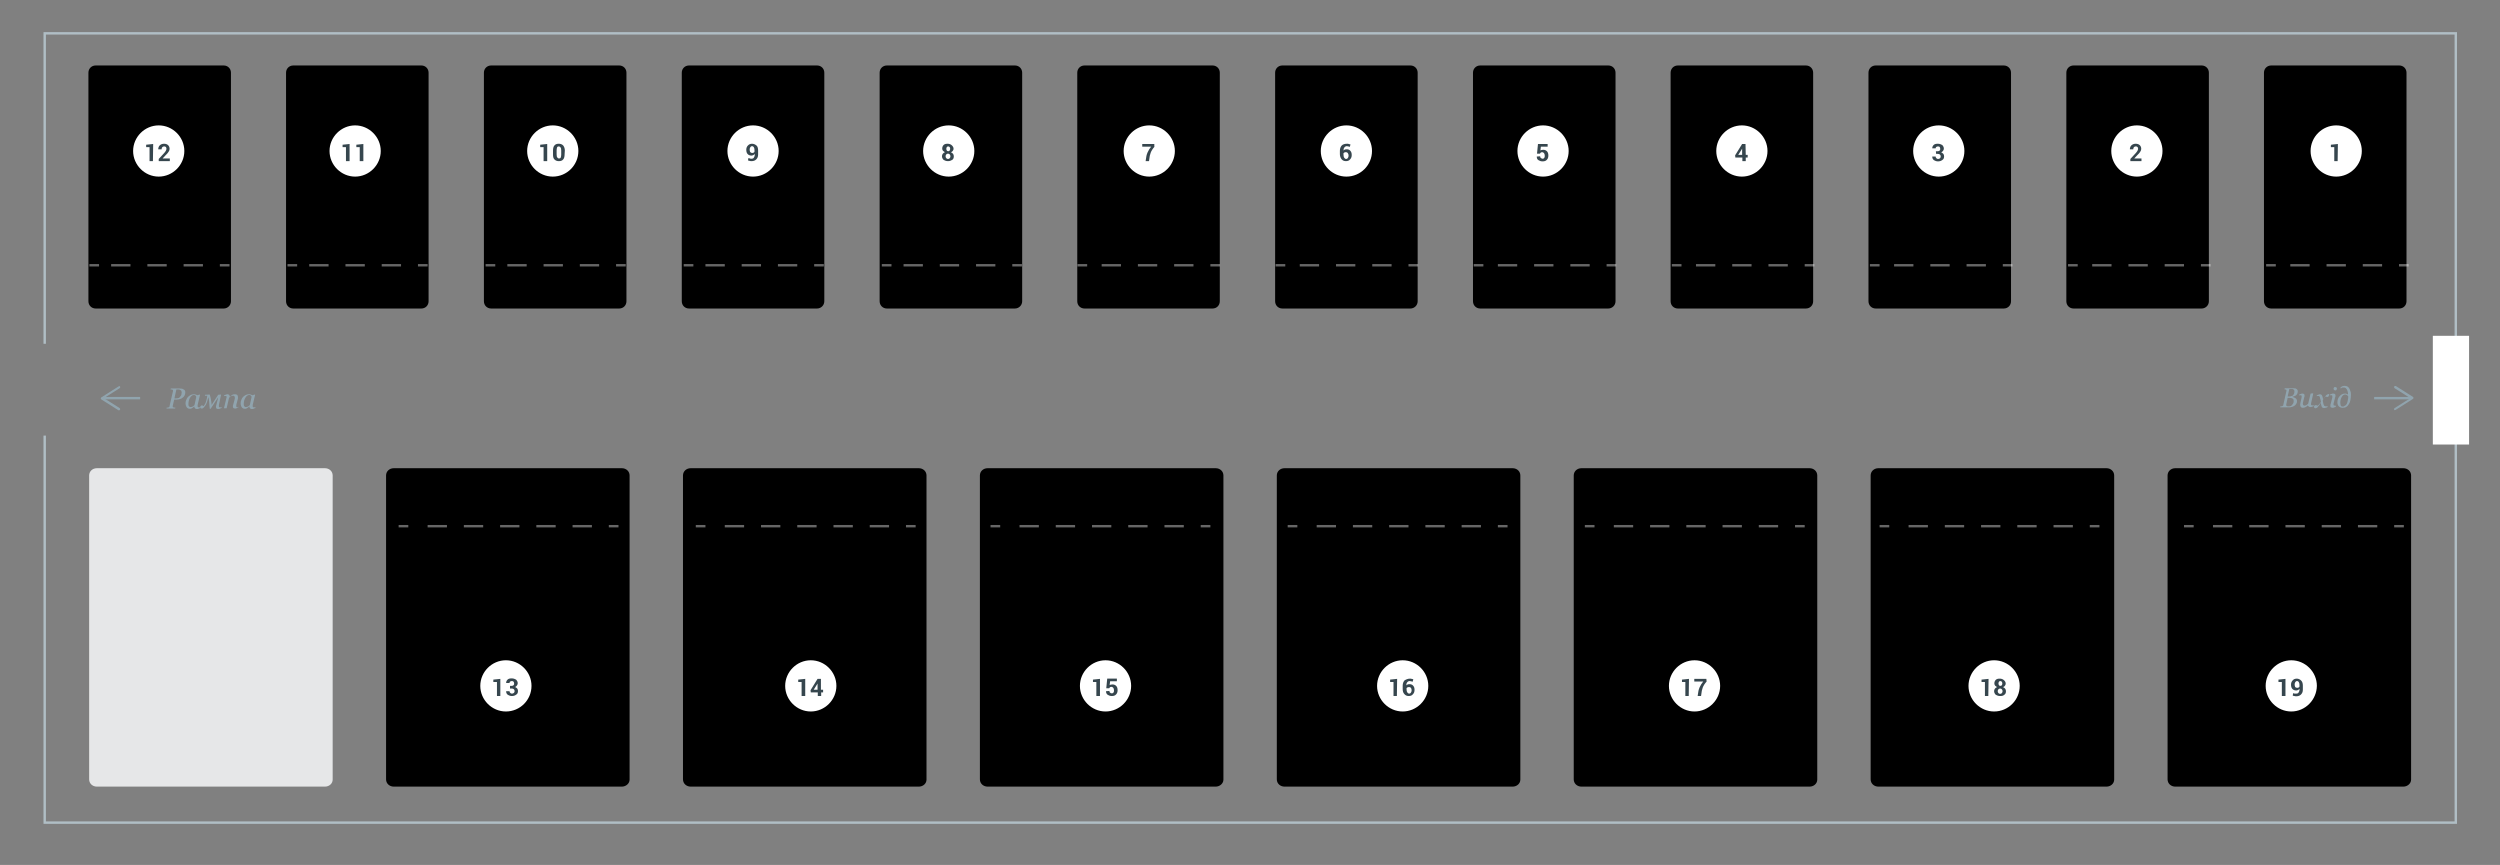 <?xml version="1.0" encoding="utf-8"?>
<!-- Generator: Adobe Illustrator 18.0.0, SVG Export Plug-In . SVG Version: 6.00 Build 0)  -->
<!DOCTYPE svg PUBLIC "-//W3C//DTD SVG 1.1//EN" "http://www.w3.org/Graphics/SVG/1.1/DTD/svg11.dtd">
<svg version="1.1" id="Layer_1" xmlns="http://www.w3.org/2000/svg" xmlns:xlink="http://www.w3.org/1999/xlink" x="0px" y="0px"
	 width="1034.8px" height="358px" viewBox="0 0 1034.8 358" enable-background="new 0 0 1034.8 358" xml:space="preserve">



<rect x="0" y="0" width="1034.8" height="358" fill="#808080" stroke="none"/>



<!--     П А В І Л Ь Й О Н И     -->



<g class="pavilion" data-pavilion-id="13">
	<path d="M257.4,325.6H163c-1.8,0-3.2-1.3-3.2-3V196.8c0-1.7,1.4-3,3.2-3h94.4c1.8,0,3.2,1.3,3.2,3v125.9
				C260.6,324.3,259.1,325.6,257.4,325.6z"/>
</g>
<g class="pavilion" data-pavilion-id="14">
	<path d="M380.3,325.6h-94.4c-1.8,0-3.2-1.3-3.2-3V196.8c0-1.7,1.4-3,3.2-3h94.4c1.8,0,3.2,1.3,3.2,3v125.9
				C383.5,324.3,382.1,325.6,380.3,325.6z"/>
</g>
<g class="pavilion" data-pavilion-id="15">
	<path d="M503.2,325.6h-94.4c-1.8,0-3.2-1.3-3.2-3V196.8c0-1.7,1.4-3,3.2-3h94.4c1.8,0,3.2,1.3,3.2,3v125.9
				C506.4,324.3,504.9,325.6,503.2,325.6z"/>
</g>
<g class="pavilion" data-pavilion-id="16">
	<path d="M626.1,325.6h-94.4c-1.8,0-3.2-1.3-3.2-3V196.8c0-1.7,1.4-3,3.2-3h94.4c1.8,0,3.2,1.3,3.2,3v125.9
				C629.3,324.3,627.9,325.6,626.1,325.6z"/>
</g>
<g class="pavilion" data-pavilion-id="17">
	<path d="M749,325.6h-94.4c-1.8,0-3.2-1.3-3.2-3V196.8c0-1.7,1.4-3,3.2-3H749c1.8,0,3.2,1.3,3.2,3v125.9
				C752.2,324.3,750.8,325.6,749,325.6z"/>
</g>
<g class="pavilion" data-pavilion-id="18">
	<path d="M871.9,325.6h-94.4c-1.8,0-3.2-1.3-3.2-3V196.8c0-1.7,1.4-3,3.2-3h94.4c1.8,0,3.2,1.3,3.2,3v125.9
				C875.1,324.3,873.7,325.6,871.9,325.6z"/>
</g>
<g class="pavilion" data-pavilion-id="19">
	<path d="M994.8,325.6h-94.4c-1.8,0-3.2-1.3-3.2-3V196.8c0-1.7,1.4-3,3.2-3h94.4c1.8,0,3.2,1.3,3.2,3v125.9
				C998,324.3,996.5,325.6,994.8,325.6z"/>
</g>
<g class="pavilion" data-pavilion-id="1">
	<path d="M993.1,127.7h-53c-1.7,0-3-1.3-3-3V30.1c0-1.7,1.3-3,3-3h53c1.7,0,3,1.3,3,3v94.6
				C996.1,126.4,994.8,127.7,993.1,127.7z"/>
</g>
<g class="pavilion" data-pavilion-id="2">
	<path d="M911.3,127.7h-53c-1.7,0-3-1.3-3-3V30.1c0-1.7,1.3-3,3-3h53c1.7,0,3,1.3,3,3v94.6
				C914.3,126.4,912.9,127.7,911.3,127.7z"/>
</g>
<g class="pavilion" data-pavilion-id="3">
	<path d="M829.4,127.7h-53c-1.7,0-3-1.3-3-3V30.1c0-1.7,1.3-3,3-3h53c1.7,0,3,1.3,3,3v94.6
				C832.4,126.4,831.1,127.7,829.4,127.7z"/>
</g>
<g class="pavilion" data-pavilion-id="4">
	<path d="M747.5,127.7h-53c-1.7,0-3-1.3-3-3V30.1c0-1.7,1.3-3,3-3h53c1.7,0,3,1.3,3,3v94.6
				C750.5,126.4,749.2,127.7,747.5,127.7z"/>
</g>
<g class="pavilion" data-pavilion-id="5">
	<path d="M665.7,127.7h-53c-1.7,0-3-1.3-3-3V30.1c0-1.7,1.3-3,3-3h53c1.7,0,3,1.3,3,3v94.6
				C668.7,126.4,667.3,127.7,665.7,127.7z"/>
</g>
<g class="pavilion" data-pavilion-id="6">
	<path d="M583.8,127.7h-53c-1.7,0-3-1.3-3-3V30.1c0-1.7,1.3-3,3-3h53c1.7,0,3,1.3,3,3v94.6
				C586.8,126.4,585.4,127.7,583.8,127.7z"/>
</g>
<g class="pavilion" data-pavilion-id="7">
	<path d="M501.9,127.7h-53c-1.7,0-3-1.3-3-3V30.1c0-1.7,1.3-3,3-3h53c1.7,0,3,1.3,3,3v94.6
				C504.9,126.4,503.6,127.7,501.9,127.7z"/>
</g>
<g class="pavilion" data-pavilion-id="8">
	<path d="M420.1,127.7h-53c-1.7,0-3-1.3-3-3V30.1c0-1.7,1.3-3,3-3h53c1.7,0,3,1.3,3,3v94.6
				C423.1,126.4,421.7,127.7,420.1,127.7z"/>
</g>
<g class="pavilion" data-pavilion-id="9">
	<path d="M338.2,127.7h-53c-1.7,0-3-1.3-3-3V30.1c0-1.7,1.3-3,3-3h53c1.7,0,3,1.3,3,3v94.6
				C341.2,126.4,339.8,127.7,338.2,127.7z"/>
</g>
<g class="pavilion" data-pavilion-id="10">
	<path d="M256.3,127.7h-53c-1.7,0-3-1.3-3-3V30.1c0-1.7,1.3-3,3-3h53c1.7,0,3,1.3,3,3v94.6
				C259.3,126.4,258,127.7,256.3,127.7z"/>
</g>
<g class="pavilion" data-pavilion-id="11">
	<path d="M174.4,127.7h-53c-1.7,0-3-1.3-3-3V30.1c0-1.7,1.3-3,3-3h53c1.7,0,3,1.3,3,3v94.6
				C177.4,126.4,176.1,127.7,174.4,127.7z"/>
</g>
<g class="pavilion" data-pavilion-id="12">
	<path d="M92.6,127.7h-53c-1.7,0-3-1.3-3-3V30.1c0-1.7,1.3-3,3-3h53c1.7,0,3,1.3,3,3v94.6
				C95.6,126.4,94.2,127.7,92.6,127.7z"/>
</g>



<!--     П І Д П И С И     В С І Х     П А В І Л Ь Й О Н І В -->



<g class="signatures">
	<g>
		<g>
			<g>
				<path fill="#E6E7E8" d="M134.5,325.6H40.1c-1.8,0-3.2-1.3-3.2-3V196.8c0-1.7,1.4-3,3.2-3h94.4c1.8,0,3.2,1.3,3.2,3v125.9
					C137.7,324.3,136.3,325.6,134.5,325.6z"/>
			</g>
		</g>
	</g>
	<g>
		<g>
			<g>
				<g>
					<rect x="42.8" y="164.3" fill="#90A4AE" width="15.2" height="1"/>
				</g>
			</g>
			<g>
				<g>
					<g>
						<path fill="#90A4AE" d="M49.7,160c0.1,0.2,0.1,0.5-0.2,0.7l-6.5,4.1l6.5,4.1c0.2,0.1,0.3,0.5,0.2,0.7s-0.5,0.3-0.7,0.2
							l-7.1-4.5c-0.1-0.1-0.2-0.3-0.2-0.4s0.1-0.3,0.2-0.4L49,160c0.1-0.1,0.2-0.1,0.3-0.1C49.4,159.7,49.6,159.8,49.7,160z"/>
					</g>
				</g>
			</g>
		</g>
	</g>
	<g>
		<g>
			<g>
				<path fill="#90A4AE" d="M950.4,160.9c0.2,0.1,0.4,0.3,0.5,0.4c0.1,0.2,0.2,0.4,0.2,0.7s-0.1,0.6-0.2,0.9
					c-0.1,0.3-0.3,0.5-0.5,0.7c-0.2,0.2-0.5,0.3-0.8,0.4c-0.3,0.1-0.6,0.2-0.8,0.3l0,0c0.2,0,0.4,0.1,0.7,0.2s0.4,0.2,0.6,0.3
					c0.2,0.1,0.4,0.3,0.5,0.5c0.1,0.2,0.2,0.5,0.2,0.7c0,0.4-0.1,0.8-0.3,1.1s-0.4,0.6-0.7,0.8s-0.7,0.4-1,0.5
					c-0.4,0.1-0.8,0.2-1.1,0.2h-3.9l0.1-0.4c0.1,0,0.2,0,0.4,0s0.3-0.1,0.4-0.1c0.1-0.1,0.2-0.1,0.3-0.2c0.1-0.1,0.1-0.2,0.1-0.3
					l1.3-5.8v-0.1v-0.1c0-0.1,0-0.1,0-0.2s-0.1-0.1-0.2-0.1c-0.1-0.1-0.2-0.1-0.3-0.1c-0.1,0-0.2,0-0.3-0.1l0.1-0.4h3.5
					c0.3,0,0.5,0,0.7,0.1C950,160.7,950.2,160.8,950.4,160.9z M948.9,167.4c0.2-0.2,0.3-0.5,0.4-0.7c0.1-0.2,0.1-0.5,0.1-0.8
					c0-0.4-0.1-0.7-0.4-0.9s-0.7-0.3-1.1-0.3c-0.2,0-0.4,0-0.6,0s-0.3,0-0.4,0l-0.6,2.8c0,0.1,0,0.1,0,0.1v0.1
					c0,0.2,0.1,0.3,0.3,0.4c0.2,0.1,0.5,0.1,0.8,0.1c0.4,0,0.7-0.1,1-0.2C948.5,167.8,948.7,167.6,948.9,167.4z M949.2,163.5
					c0.2-0.2,0.3-0.4,0.4-0.7c0.1-0.3,0.1-0.5,0.1-0.8c0-0.2,0-0.4-0.1-0.5c-0.1-0.1-0.2-0.3-0.3-0.3c-0.1-0.1-0.3-0.1-0.4-0.2
					c-0.2,0-0.3,0-0.5,0c-0.1,0-0.3,0-0.4,0c-0.2,0-0.3,0-0.4,0l-0.7,3.1h0.7c0.4,0,0.7-0.1,1-0.2
					C948.9,163.9,949.1,163.7,949.2,163.5z"/>
			</g>
			<g>
				<path fill="#90A4AE" d="M955.3,167.8L955.3,167.8c-0.2,0.1-0.4,0.3-0.5,0.4c-0.2,0.1-0.3,0.2-0.5,0.3s-0.3,0.2-0.5,0.2
					c-0.1,0-0.3,0.1-0.6,0.1c-0.4,0-0.6-0.1-0.8-0.3c-0.2-0.2-0.3-0.5-0.3-0.9c0-0.1,0-0.2,0-0.3s0.1-0.3,0.1-0.6l0.4-1.8
					c0-0.2,0.1-0.3,0.1-0.4c0-0.1,0-0.3,0-0.4c0-0.2,0-0.4-0.1-0.4c-0.1,0-0.2-0.1-0.4-0.1c-0.1,0-0.2,0-0.3,0
					c-0.1,0-0.2,0.1-0.3,0.1l0.1-0.4c0.3-0.1,0.6-0.2,0.8-0.3s0.4-0.1,0.5-0.1c0.3,0,0.5,0.1,0.7,0.2c0.1,0.1,0.2,0.3,0.2,0.6
					c0,0.1,0,0.2,0,0.3s0,0.2-0.1,0.3l-0.5,2.1c0,0.2-0.1,0.3-0.1,0.4c0,0.1,0,0.2,0,0.3c0,0.3,0.1,0.5,0.2,0.6
					c0.1,0.1,0.3,0.2,0.5,0.2c0.2,0,0.5-0.1,0.7-0.2s0.5-0.3,0.8-0.6l1-4.2l1-0.1l0.1,0.1l-0.8,3.6c0,0.2-0.1,0.3-0.1,0.5
					s0,0.3,0,0.3c0,0.2,0,0.4,0.1,0.4c0.1,0,0.2,0.1,0.5,0.1c0.1,0,0.2,0,0.3,0c0.1,0,0.2,0,0.3-0.1l-0.1,0.4
					c-0.3,0.1-0.6,0.2-0.8,0.3s-0.4,0.1-0.6,0.1c-0.3,0-0.5-0.1-0.7-0.3C955.4,168,955.3,168.1,955.3,167.8z"/>
			</g>
			<g>
				<path fill="#90A4AE" d="M964,163.6c0,0.2-0.1,0.4-0.2,0.5c-0.1,0.1-0.3,0.2-0.5,0.2c-0.1,0-0.2,0-0.4-0.1
					c-0.1,0-0.3-0.1-0.3-0.1c-0.2,0.2-0.4,0.4-0.6,0.7s-0.4,0.6-0.6,1c0.1,0.4,0.2,0.7,0.2,0.9c0.1,0.3,0.1,0.5,0.2,0.8
					c0.1,0.2,0.2,0.4,0.3,0.5c0.2,0.1,0.4,0.2,0.6,0.2c0.1,0,0.2,0,0.4,0c0.2,0,0.3-0.1,0.4-0.1l-0.1,0.4c-0.4,0.2-0.6,0.3-0.8,0.3
					c-0.2,0-0.4,0.1-0.6,0.1c-0.3,0-0.5-0.1-0.7-0.2c-0.2-0.1-0.3-0.4-0.4-0.7c-0.1-0.3-0.1-0.5-0.2-0.7c0-0.2-0.1-0.4-0.1-0.6
					c-0.2,0.3-0.3,0.5-0.4,0.7c-0.1,0.2-0.3,0.4-0.6,0.8c-0.2,0.3-0.4,0.5-0.6,0.6s-0.4,0.2-0.6,0.2c-0.2,0-0.3-0.1-0.4-0.2
					c-0.1-0.1-0.2-0.2-0.2-0.4s0.1-0.3,0.2-0.5s0.3-0.2,0.6-0.2c0.1,0,0.2,0,0.4,0.1s0.2,0.1,0.4,0.1c0.1-0.1,0.3-0.3,0.6-0.6
					c0.2-0.3,0.5-0.6,0.7-1c-0.1-0.3-0.1-0.6-0.2-0.9c-0.1-0.3-0.2-0.6-0.2-0.8c-0.1-0.3-0.2-0.5-0.3-0.6c-0.1-0.1-0.3-0.1-0.5-0.1
					c-0.1,0-0.2,0-0.3,0c-0.1,0-0.2,0.1-0.3,0.1l0.1-0.4c0.3-0.1,0.5-0.2,0.8-0.3c0.2-0.1,0.4-0.1,0.5-0.1c0.3,0,0.5,0.1,0.6,0.2
					c0.1,0.1,0.3,0.4,0.4,0.7c0.1,0.4,0.2,0.7,0.2,0.8s0.1,0.3,0.1,0.5c0.2-0.3,0.3-0.5,0.4-0.7s0.3-0.4,0.6-0.8
					c0.2-0.3,0.5-0.5,0.7-0.6s0.4-0.2,0.6-0.2c0.2,0,0.3,0.1,0.4,0.2C963.9,163.2,964,163.4,964,163.6z"/>
			</g>
			<g>
				<path fill="#90A4AE" d="M966.9,168l-0.1,0.4c-0.3,0.1-0.6,0.2-0.8,0.3s-0.4,0.1-0.5,0.1c-0.3,0-0.5-0.1-0.7-0.2
					s-0.2-0.3-0.2-0.6c0-0.1,0-0.2,0-0.3s0-0.2,0.1-0.4l0.6-2.4c0-0.1,0.1-0.3,0.1-0.4c0-0.2,0-0.3,0-0.4c0-0.2,0-0.4-0.1-0.4
					c-0.1-0.1-0.2-0.1-0.4-0.1c-0.1,0-0.2,0-0.3,0c-0.1,0-0.2,0-0.3,0.1l0.1-0.4c0.3-0.1,0.6-0.2,0.8-0.3s0.4-0.1,0.6-0.1
					c0.3,0,0.5,0.1,0.7,0.2c0.1,0.1,0.2,0.3,0.2,0.6c0,0.1,0,0.2,0,0.3s0,0.2-0.1,0.3l-0.6,2.4c0,0.1-0.1,0.3-0.1,0.4
					c0,0.1,0,0.3,0,0.3c0,0.2,0,0.4,0.1,0.4s0.3,0.1,0.5,0.1c0.1,0,0.2,0,0.3,0C966.7,168.1,966.8,168,966.9,168z M967.3,160.8
					c0,0.2-0.1,0.4-0.2,0.6c-0.1,0.2-0.3,0.2-0.5,0.2c-0.2,0-0.4-0.1-0.5-0.2c-0.1-0.2-0.2-0.3-0.2-0.5s0.1-0.4,0.2-0.5
					c0.1-0.2,0.3-0.2,0.5-0.2c0.2,0,0.4,0.1,0.5,0.2C967.2,160.4,967.3,160.6,967.3,160.8z"/>
			</g>
			<g>
				<path fill="#90A4AE" d="M973.1,163.5c0,0.7-0.1,1.3-0.2,2c-0.1,0.7-0.3,1.2-0.6,1.7s-0.7,1-1.1,1.2c-0.4,0.3-0.9,0.4-1.5,0.4
					c-0.7,0-1.2-0.2-1.6-0.6c-0.4-0.4-0.6-1-0.6-1.7c0-1,0.3-1.8,0.9-2.5c0.6-0.7,1.4-1.1,2.2-1.1c0.2,0,0.4,0,0.7,0.1
					c0.2,0.1,0.4,0.2,0.6,0.3c0-0.9-0.2-1.6-0.5-2.1c-0.3-0.5-0.7-0.8-1.2-0.8c-0.2,0-0.3,0-0.5,0c-0.1,0-0.3,0.1-0.4,0.1
					c-0.1,0-0.2,0.1-0.2,0.2c-0.1,0.1-0.1,0.1-0.2,0.1l-0.2-0.3c0.3-0.3,0.6-0.5,0.8-0.6c0.3-0.1,0.6-0.2,1-0.2c0.3,0,0.7,0.1,1,0.2
					c0.3,0.1,0.6,0.4,0.8,0.7c0.2,0.3,0.4,0.7,0.5,1.1C973.1,162.4,973.1,162.9,973.1,163.5z M971.4,167.1c0.2-0.4,0.3-0.9,0.4-1.4
					c0.1-0.5,0.2-1.1,0.2-1.6c-0.2-0.3-0.4-0.5-0.6-0.6c-0.2-0.1-0.4-0.2-0.6-0.2c-0.6,0-1.1,0.3-1.5,1c-0.4,0.7-0.6,1.5-0.6,2.3
					c0,0.6,0.1,1,0.2,1.3c0.2,0.3,0.4,0.4,0.8,0.4c0.3,0,0.6-0.1,0.9-0.4C971,167.8,971.2,167.4,971.4,167.1z"/>
			</g>
		</g>
		<g>
			<g>
				<g>
					<rect x="982.7" y="164.3" fill="#90A4AE" width="15.2" height="1"/>
				</g>
			</g>
			<g>
				<g>
					<g>
						<path fill="#90A4AE" d="M991,169.6c-0.1-0.2-0.1-0.5,0.2-0.7l6.5-4.1l-6.5-4.1c-0.2-0.1-0.3-0.5-0.2-0.7s0.5-0.3,0.7-0.2
							l7.1,4.5c0.1,0.1,0.2,0.3,0.2,0.4s-0.1,0.3-0.2,0.4l-7.1,4.5c-0.1,0.1-0.2,0.1-0.3,0.1C991.3,169.9,991.1,169.8,991,169.6z"/>
					</g>
				</g>
			</g>
		</g>
	</g>
	<g>
		<polygon fill="#B0BEC5" points="18,13.3 18,142.3 19,142.3 19,14.3 1016,14.3 1016,340 19,340 19,180.3 18,180.3 18,341 1017,341 
			1017,13.3 		"/>
	</g>
	<g opacity="0.4">
		<g>
			<g>
				<rect x="91" y="109.3" fill="#FFFFFF" width="4" height="1"/>
			</g>
		</g>
		<g>
			<g>
				<path fill="#FFFFFF" d="M84,110.3h-8v-1h8V110.3z M69,110.3h-8v-1h8V110.3z M54,110.3h-8v-1h8V110.3z"/>
			</g>
		</g>
		<g>
			<g>
				<rect x="37" y="109.3" fill="#FFFFFF" width="4" height="1"/>
			</g>
		</g>
	</g>
	<g opacity="0.4">
		<g>
			<g>
				<rect x="173" y="109.3" fill="#FFFFFF" width="4" height="1"/>
			</g>
		</g>
		<g>
			<g>
				<path fill="#FFFFFF" d="M166,110.3h-8v-1h8V110.3z M151,110.3h-8v-1h8V110.3z M136,110.3h-8v-1h8V110.3z"/>
			</g>
		</g>
		<g>
			<g>
				<rect x="119" y="109.3" fill="#FFFFFF" width="4" height="1"/>
			</g>
		</g>
	</g>
	<g opacity="0.4">
		<g>
			<g>
				<rect x="255" y="109.3" fill="#FFFFFF" width="4" height="1"/>
			</g>
		</g>
		<g>
			<g>
				<path fill="#FFFFFF" d="M248,110.3h-8v-1h8V110.3z M233,110.3h-8v-1h8V110.3z M218,110.3h-8v-1h8V110.3z"/>
			</g>
		</g>
		<g>
			<g>
				<rect x="201" y="109.3" fill="#FFFFFF" width="4" height="1"/>
			</g>
		</g>
	</g>
	<g opacity="0.4">
		<g>
			<g>
				<rect x="252" y="217.3" fill="#FFFFFF" width="4" height="1"/>
			</g>
		</g>
		<g>
			<g>
				<path fill="#FFFFFF" d="M245,218.3h-8v-1h8V218.3z M230,218.3h-8v-1h8V218.3z M215,218.3h-8v-1h8V218.3z M200,218.3h-8v-1h8
					V218.3z M185,218.3h-8v-1h8V218.3z"/>
			</g>
		</g>
		<g>
			<g>
				<rect x="165" y="217.3" fill="#FFFFFF" width="4" height="1"/>
			</g>
		</g>
	</g>
	<g opacity="0.4">
		<g>
			<g>
				<rect x="375" y="217.3" fill="#FFFFFF" width="4" height="1"/>
			</g>
		</g>
		<g>
			<g>
				<path fill="#FFFFFF" d="M368,218.3h-8v-1h8V218.3z M353,218.3h-8v-1h8V218.3z M338,218.3h-8v-1h8V218.3z M323,218.3h-8v-1h8
					V218.3z M308,218.3h-8v-1h8V218.3z"/>
			</g>
		</g>
		<g>
			<g>
				<rect x="288" y="217.3" fill="#FFFFFF" width="4" height="1"/>
			</g>
		</g>
	</g>
	<g opacity="0.4">
		<g>
			<g>
				<rect x="497" y="217.3" fill="#FFFFFF" width="4" height="1"/>
			</g>
		</g>
		<g>
			<g>
				<path fill="#FFFFFF" d="M490,218.3h-8v-1h8V218.3z M475,218.3h-8v-1h8V218.3z M460,218.3h-8v-1h8V218.3z M445,218.3h-8v-1h8
					V218.3z M430,218.3h-8v-1h8V218.3z"/>
			</g>
		</g>
		<g>
			<g>
				<rect x="410" y="217.3" fill="#FFFFFF" width="4" height="1"/>
			</g>
		</g>
	</g>
	<g opacity="0.4">
		<g>
			<g>
				<rect x="620" y="217.3" fill="#FFFFFF" width="4" height="1"/>
			</g>
		</g>
		<g>
			<g>
				<path fill="#FFFFFF" d="M613,218.3h-8v-1h8V218.3z M598,218.3h-8v-1h8V218.3z M583,218.3h-8v-1h8V218.3z M568,218.3h-8v-1h8
					V218.3z M553,218.3h-8v-1h8V218.3z"/>
			</g>
		</g>
		<g>
			<g>
				<rect x="533" y="217.3" fill="#FFFFFF" width="4" height="1"/>
			</g>
		</g>
	</g>
	<g opacity="0.4">
		<g>
			<g>
				<rect x="743" y="217.3" fill="#FFFFFF" width="4" height="1"/>
			</g>
		</g>
		<g>
			<g>
				<path fill="#FFFFFF" d="M736,218.3h-8v-1h8V218.3z M721,218.3h-8v-1h8V218.3z M706,218.3h-8v-1h8V218.3z M691,218.3h-8v-1h8
					V218.3z M676,218.3h-8v-1h8V218.3z"/>
			</g>
		</g>
		<g>
			<g>
				<rect x="656" y="217.3" fill="#FFFFFF" width="4" height="1"/>
			</g>
		</g>
	</g>
	<g opacity="0.4">
		<g>
			<g>
				<rect x="865" y="217.3" fill="#FFFFFF" width="4" height="1"/>
			</g>
		</g>
		<g>
			<g>
				<path fill="#FFFFFF" d="M858,218.3h-8v-1h8V218.3z M843,218.3h-8v-1h8V218.3z M828,218.3h-8v-1h8V218.3z M813,218.3h-8v-1h8
					V218.3z M798,218.3h-8v-1h8V218.3z"/>
			</g>
		</g>
		<g>
			<g>
				<rect x="778" y="217.3" fill="#FFFFFF" width="4" height="1"/>
			</g>
		</g>
	</g>
	<g opacity="0.4">
		<g>
			<g>
				<rect x="991" y="217.3" fill="#FFFFFF" width="4" height="1"/>
			</g>
		</g>
		<g>
			<g>
				<path fill="#FFFFFF" d="M984,218.3h-8v-1h8V218.3z M969,218.3h-8v-1h8V218.3z M954,218.3h-8v-1h8V218.3z M939,218.3h-8v-1h8
					V218.3z M924,218.3h-8v-1h8V218.3z"/>
			</g>
		</g>
		<g>
			<g>
				<rect x="904" y="217.3" fill="#FFFFFF" width="4" height="1"/>
			</g>
		</g>
	</g>
	<g opacity="0.4">
		<g>
			<g>
				<rect x="337" y="109.3" fill="#FFFFFF" width="4" height="1"/>
			</g>
		</g>
		<g>
			<g>
				<path fill="#FFFFFF" d="M330,110.3h-8v-1h8V110.3z M315,110.3h-8v-1h8V110.3z M300,110.3h-8v-1h8V110.3z"/>
			</g>
		</g>
		<g>
			<g>
				<rect x="283" y="109.3" fill="#FFFFFF" width="4" height="1"/>
			</g>
		</g>
	</g>
	<g opacity="0.4">
		<g>
			<g>
				<rect x="419" y="109.3" fill="#FFFFFF" width="4" height="1"/>
			</g>
		</g>
		<g>
			<g>
				<path fill="#FFFFFF" d="M412,110.3h-8v-1h8V110.3z M397,110.3h-8v-1h8V110.3z M382,110.3h-8v-1h8V110.3z"/>
			</g>
		</g>
		<g>
			<g>
				<rect x="365" y="109.3" fill="#FFFFFF" width="4" height="1"/>
			</g>
		</g>
	</g>
	<g opacity="0.4">
		<g>
			<g>
				<rect x="501" y="109.3" fill="#FFFFFF" width="4" height="1"/>
			</g>
		</g>
		<g>
			<g>
				<path fill="#FFFFFF" d="M494,110.3h-8v-1h8V110.3z M479,110.3h-8v-1h8V110.3z M464,110.3h-8v-1h8V110.3z"/>
			</g>
		</g>
		<g>
			<g>
				<rect x="446" y="109.3" fill="#FFFFFF" width="4" height="1"/>
			</g>
		</g>
	</g>
	<g opacity="0.4">
		<g>
			<g>
				<rect x="583" y="109.3" fill="#FFFFFF" width="4" height="1"/>
			</g>
		</g>
		<g>
			<g>
				<path fill="#FFFFFF" d="M576,110.3h-8v-1h8V110.3z M561,110.3h-8v-1h8V110.3z M546,110.3h-8v-1h8V110.3z"/>
			</g>
		</g>
		<g>
			<g>
				<rect x="528" y="109.3" fill="#FFFFFF" width="4" height="1"/>
			</g>
		</g>
	</g>
	<g opacity="0.4">
		<g>
			<g>
				<rect x="665" y="109.3" fill="#FFFFFF" width="4" height="1"/>
			</g>
		</g>
		<g>
			<g>
				<path fill="#FFFFFF" d="M658,110.3h-8v-1h8V110.3z M643,110.3h-8v-1h8V110.3z M628,110.3h-8v-1h8V110.3z"/>
			</g>
		</g>
		<g>
			<g>
				<rect x="610" y="109.3" fill="#FFFFFF" width="4" height="1"/>
			</g>
		</g>
	</g>
	<g opacity="0.4">
		<g>
			<g>
				<rect x="747" y="109.3" fill="#FFFFFF" width="4" height="1"/>
			</g>
		</g>
		<g>
			<g>
				<path fill="#FFFFFF" d="M740,110.3h-8v-1h8V110.3z M725,110.3h-8v-1h8V110.3z M710,110.3h-8v-1h8V110.3z"/>
			</g>
		</g>
		<g>
			<g>
				<rect x="692" y="109.3" fill="#FFFFFF" width="4" height="1"/>
			</g>
		</g>
	</g>
	<g opacity="0.4">
		<g>
			<g>
				<rect x="829" y="109.3" fill="#FFFFFF" width="4" height="1"/>
			</g>
		</g>
		<g>
			<g>
				<path fill="#FFFFFF" d="M822,110.3h-8v-1h8V110.3z M807,110.3h-8v-1h8V110.3z M792,110.3h-8v-1h8V110.3z"/>
			</g>
		</g>
		<g>
			<g>
				<rect x="774" y="109.3" fill="#FFFFFF" width="4" height="1"/>
			</g>
		</g>
	</g>
	<g opacity="0.4">
		<g>
			<g>
				<rect x="911" y="109.3" fill="#FFFFFF" width="4" height="1"/>
			</g>
		</g>
		<g>
			<g>
				<path fill="#FFFFFF" d="M904,110.3h-8v-1h8V110.3z M889,110.3h-8v-1h8V110.3z M874,110.3h-8v-1h8V110.3z"/>
			</g>
		</g>
		<g>
			<g>
				<rect x="856" y="109.3" fill="#FFFFFF" width="4" height="1"/>
			</g>
		</g>
	</g>
	<g opacity="0.4">
		<g>
			<g>
				<rect x="993" y="109.3" fill="#FFFFFF" width="4" height="1"/>
			</g>
		</g>
		<g>
			<g>
				<path fill="#FFFFFF" d="M986,110.3h-8v-1h8V110.3z M971,110.3h-8v-1h8V110.3z M956,110.3h-8v-1h8V110.3z"/>
			</g>
		</g>
		<g>
			<g>
				<rect x="938" y="109.3" fill="#FFFFFF" width="4" height="1"/>
			</g>
		</g>
	</g>
	<g>
		<g>
			<path fill="#FFFFFF" d="M65.7,73.1L65.7,73.1c-5.8,0-10.6-4.8-10.6-10.6l0,0c0-5.8,4.8-10.6,10.6-10.6l0,0
				c5.8,0,10.6,4.8,10.6,10.6l0,0C76.3,68.3,71.5,73.1,65.7,73.1z"/>
		</g>
	</g>
	<g>
		<g>
			<path fill="#36464E" d="M63.3,66.7h-1.4v-5.8h-1.4v-1l2.9-0.3L63.3,66.7L63.3,66.7z"/>
		</g>
		<g>
			<path fill="#36464E" d="M70.6,66.7h-4.9v-0.9l2.3-2.5c0.3-0.4,0.6-0.7,0.7-1s0.2-0.5,0.2-0.7c0-0.3-0.1-0.5-0.2-0.7
				c-0.2-0.2-0.4-0.3-0.7-0.3c-0.3,0-0.6,0.1-0.8,0.3c-0.2,0.2-0.3,0.5-0.3,0.9h-1.4l0,0c0-0.6,0.2-1.2,0.6-1.6
				c0.4-0.4,1-0.7,1.8-0.7c0.7,0,1.3,0.2,1.7,0.6c0.4,0.4,0.6,0.9,0.6,1.5c0,0.4-0.1,0.8-0.4,1.2c-0.2,0.4-0.6,0.8-1.2,1.4l-1.3,1.4
				l0,0h3v1.1H70.6z"/>
		</g>
	</g>
	<g>
		<g>
			<path fill="#FFFFFF" d="M147,73.1L147,73.1c-5.8,0-10.6-4.8-10.6-10.6l0,0c0-5.8,4.8-10.6,10.6-10.6l0,0
				c5.8,0,10.6,4.8,10.6,10.6l0,0C157.6,68.3,152.8,73.1,147,73.1z"/>
		</g>
	</g>
	<g>
		<g>
			<path fill="#36464E" d="M144.6,66.7h-1.4v-5.8h-1.4v-1l2.9-0.3v7.1H144.6z"/>
		</g>
		<g>
			<path fill="#36464E" d="M150.3,66.7h-1.4v-5.8h-1.4v-1l2.9-0.3v7.1H150.3z"/>
		</g>
	</g>
	<g>
		<g>
			<path fill="#FFFFFF" d="M209.4,294.5L209.4,294.5c-5.8,0-10.6-4.8-10.6-10.6l0,0c0-5.8,4.8-10.6,10.6-10.6l0,0
				c5.8,0,10.6,4.8,10.6,10.6l0,0C220,289.7,215.3,294.5,209.4,294.5z"/>
		</g>
	</g>
	<g>
		<g>
			<path fill="#36464E" d="M207.1,288.1h-1.4v-5.8h-1.5v-1l2.9-0.3V288.1z"/>
		</g>
		<g>
			<path fill="#36464E" d="M211,283.9h0.8c0.3,0,0.6-0.1,0.8-0.3c0.2-0.2,0.2-0.4,0.2-0.7c0-0.3-0.1-0.5-0.2-0.7
				c-0.2-0.2-0.4-0.3-0.7-0.3s-0.5,0.1-0.7,0.2s-0.3,0.4-0.3,0.6h-1.4l0,0c0-0.6,0.2-1,0.6-1.4s1-0.5,1.7-0.5s1.3,0.2,1.8,0.5
				c0.4,0.4,0.7,0.9,0.7,1.5c0,0.3-0.1,0.6-0.3,0.9s-0.5,0.5-0.8,0.7c0.4,0.1,0.7,0.4,0.9,0.6c0.2,0.3,0.3,0.6,0.3,1
				c0,0.7-0.2,1.2-0.7,1.5c-0.5,0.4-1.1,0.6-1.8,0.6s-1.2-0.2-1.7-0.5c-0.5-0.4-0.7-0.8-0.7-1.5l0,0h1.4c0,0.3,0.1,0.5,0.3,0.7
				s0.4,0.3,0.7,0.3s0.6-0.1,0.8-0.3c0.2-0.2,0.3-0.4,0.3-0.7c0-0.4-0.1-0.6-0.3-0.8c-0.2-0.2-0.5-0.3-0.8-0.3h-0.8v-1.1H211z"/>
		</g>
	</g>
	<g>
		<g>
			<path fill="#FFFFFF" d="M335.6,294.5L335.6,294.5c-5.8,0-10.6-4.8-10.6-10.6l0,0c0-5.8,4.8-10.6,10.6-10.6l0,0
				c5.8,0,10.6,4.8,10.6,10.6l0,0C346.2,289.7,341.4,294.5,335.6,294.5z"/>
		</g>
	</g>
	<g>
		<g>
			<path fill="#36464E" d="M333.2,288.1h-1.4v-5.8h-1.4v-1l2.9-0.3v7.1H333.2z"/>
		</g>
		<g>
			<path fill="#36464E" d="M339.9,285.5h0.8v1.1h-0.8v1.5h-1.4v-1.5h-2.9l-0.1-0.9l2.9-4.7h1.4v4.5H339.9z M336.8,285.5h1.6v-2.6
				l0,0l-0.1,0.2L336.8,285.5z"/>
		</g>
	</g>
	<g>
		<g>
			<path fill="#FFFFFF" d="M457.6,294.5L457.6,294.5c-5.8,0-10.6-4.8-10.6-10.6l0,0c0-5.8,4.8-10.6,10.6-10.6l0,0
				c5.8,0,10.6,4.8,10.6,10.6l0,0C468.2,289.7,463.4,294.5,457.6,294.5z"/>
		</g>
	</g>
	<g>
		<g>
			<path fill="#36464E" d="M455.2,288.1h-1.4v-5.8h-1.4v-1l2.9-0.3v7.1H455.2z"/>
		</g>
		<g>
			<path fill="#36464E" d="M457.9,284.9l0.4-4h4v1.1h-2.8l-0.2,1.6c0.1-0.1,0.3-0.2,0.5-0.2s0.4-0.1,0.6-0.1c0.7,0,1.2,0.2,1.6,0.6
				s0.6,1,0.6,1.8c0,0.7-0.2,1.3-0.6,1.7c-0.4,0.5-1,0.7-1.8,0.7c-0.7,0-1.2-0.2-1.7-0.5c-0.5-0.4-0.7-0.8-0.7-1.5l0,0l1.4-0.1
				c0,0.3,0.1,0.6,0.3,0.7c0.2,0.2,0.4,0.3,0.7,0.3c0.3,0,0.6-0.1,0.7-0.4c0.2-0.2,0.2-0.5,0.2-0.9s-0.1-0.7-0.3-1
				c-0.2-0.2-0.4-0.4-0.8-0.4c-0.3,0-0.5,0.1-0.6,0.2s-0.2,0.2-0.3,0.4L457.9,284.9z"/>
		</g>
	</g>
	<g>
		<g>
			<path fill="#FFFFFF" d="M580.6,294.5L580.6,294.5c-5.8,0-10.6-4.8-10.6-10.6l0,0c0-5.8,4.8-10.6,10.6-10.6l0,0
				c5.8,0,10.6,4.8,10.6,10.6l0,0C591.2,289.7,586.4,294.5,580.6,294.5z"/>
		</g>
	</g>
	<g>
		<g>
			<path fill="#36464E" d="M578.2,288.1h-1.4v-5.8h-1.4v-1l2.9-0.3L578.2,288.1L578.2,288.1z"/>
		</g>
		<g>
			<path fill="#36464E" d="M583.6,280.9c0.3,0,0.5,0,0.7,0.1c0.2,0,0.5,0.1,0.7,0.2l-0.3,1c-0.2-0.1-0.4-0.1-0.6-0.2
				c-0.2,0-0.4-0.1-0.6-0.1c-0.4,0-0.8,0.2-1,0.5c-0.3,0.3-0.4,0.8-0.4,1.3l0,0c0.2-0.2,0.4-0.3,0.6-0.4c0.2-0.1,0.5-0.1,0.8-0.1
				c0.6,0,1.1,0.2,1.5,0.7s0.5,1,0.5,1.7s-0.2,1.3-0.7,1.8c-0.4,0.5-1,0.7-1.7,0.7c-0.8,0-1.4-0.3-1.8-0.8c-0.5-0.5-0.7-1.2-0.7-2.1
				v-1.4c0-0.9,0.3-1.7,0.8-2.2C582.1,281.2,582.8,280.9,583.6,280.9z M583.3,284.4c-0.3,0-0.5,0-0.7,0.1s-0.3,0.2-0.4,0.3v0.5
				c0,0.6,0.1,1,0.3,1.3s0.5,0.5,0.8,0.5s0.5-0.1,0.7-0.4s0.3-0.6,0.3-1s-0.1-0.7-0.3-1C583.8,284.5,583.6,284.4,583.3,284.4z"/>
		</g>
	</g>
	<g>
		<g>
			<path fill="#FFFFFF" d="M701.4,294.5L701.4,294.5c-5.8,0-10.6-4.8-10.6-10.6l0,0c0-5.8,4.8-10.6,10.6-10.6l0,0
				c5.8,0,10.6,4.8,10.6,10.6l0,0C712,289.7,707.2,294.5,701.4,294.5z"/>
		</g>
	</g>
	<g>
		<g>
			<path fill="#36464E" d="M699,288.1h-1.4v-5.8h-1.4v-1l2.9-0.3L699,288.1L699,288.1z"/>
		</g>
		<g>
			<path fill="#36464E" d="M706.4,282.1c-0.8,0.9-1.3,1.7-1.6,2.5s-0.5,1.7-0.6,2.8l-0.1,0.7h-1.4l0.1-0.7c0.1-1,0.3-2,0.7-2.9
				s0.9-1.7,1.5-2.4h-3.7V281h5L706.4,282.1L706.4,282.1z"/>
		</g>
	</g>
	<g>
		<g>
			<path fill="#FFFFFF" d="M825.4,294.5L825.4,294.5c-5.8,0-10.6-4.8-10.6-10.6l0,0c0-5.8,4.8-10.6,10.6-10.6l0,0
				c5.8,0,10.6,4.8,10.6,10.6l0,0C836,289.7,831.3,294.5,825.4,294.5z"/>
		</g>
	</g>
	<g>
		<g>
			<path fill="#36464E" d="M823,288.1h-1.4v-5.8h-1.4v-1l2.9-0.3L823,288.1L823,288.1z"/>
		</g>
		<g>
			<path fill="#36464E" d="M830.2,282.9c0,0.4-0.1,0.7-0.3,0.9c-0.2,0.3-0.4,0.5-0.8,0.6c0.4,0.2,0.7,0.4,0.9,0.7
				c0.2,0.3,0.3,0.6,0.3,1c0,0.7-0.2,1.2-0.7,1.5c-0.4,0.4-1,0.5-1.7,0.5s-1.3-0.2-1.8-0.5c-0.4-0.4-0.7-0.9-0.7-1.5
				c0-0.4,0.1-0.7,0.3-1s0.5-0.5,0.9-0.7c-0.3-0.2-0.6-0.4-0.8-0.6c-0.2-0.3-0.3-0.6-0.3-0.9c0-0.6,0.2-1.1,0.6-1.5s1-0.5,1.6-0.5
				c0.7,0,1.2,0.2,1.6,0.5S830.2,282.2,830.2,282.9z M828.9,286.1c0-0.3-0.1-0.6-0.3-0.8c-0.2-0.2-0.4-0.3-0.7-0.3s-0.5,0.1-0.7,0.3
				c-0.2,0.2-0.3,0.4-0.3,0.8c0,0.3,0.1,0.6,0.3,0.8c0.2,0.2,0.4,0.3,0.7,0.3s0.5-0.1,0.7-0.3S828.9,286.4,828.9,286.1z
				 M828.8,282.9c0-0.3-0.1-0.5-0.2-0.7c-0.2-0.2-0.4-0.3-0.6-0.3c-0.3,0-0.5,0.1-0.6,0.3s-0.2,0.4-0.2,0.7c0,0.3,0.1,0.5,0.2,0.7
				c0.1,0.2,0.4,0.3,0.6,0.3c0.3,0,0.5-0.1,0.6-0.3C828.7,283.5,828.8,283.2,828.8,282.9z"/>
		</g>
	</g>
	<g>
		<g>
			<path fill="#FFFFFF" d="M948.4,294.5L948.4,294.5c-5.8,0-10.6-4.8-10.6-10.6l0,0c0-5.8,4.8-10.6,10.6-10.6l0,0
				c5.8,0,10.6,4.8,10.6,10.6l0,0C958.9,289.7,954.2,294.5,948.4,294.5z"/>
		</g>
	</g>
	<g>
		<g>
			<path fill="#36464E" d="M946,288.1h-1.5v-5.8h-1.4v-1l2.9-0.3V288.1z"/>
		</g>
		<g>
			<path fill="#36464E" d="M950.5,287.1c0.4,0,0.7-0.1,0.9-0.4s0.4-0.7,0.4-1.2v-0.4c-0.2,0.2-0.3,0.4-0.6,0.5
				c-0.2,0.1-0.5,0.2-0.7,0.2c-0.7,0-1.2-0.2-1.6-0.6c-0.4-0.4-0.6-1-0.6-1.8c0-0.7,0.2-1.3,0.7-1.8c0.4-0.5,1-0.7,1.7-0.7
				s1.3,0.3,1.8,0.8s0.7,1.2,0.7,2.1v1.7c0,0.9-0.3,1.5-0.8,2s-1.2,0.7-1.9,0.7c-0.2,0-0.5,0-0.8-0.1c-0.3,0-0.5-0.1-0.7-0.2l0.2-1
				c0.2,0.1,0.4,0.1,0.6,0.2C950,287.1,950.3,287.1,950.5,287.1z M950.8,284.7c0.2,0,0.4,0,0.6-0.1s0.3-0.2,0.4-0.4v-0.7
				c0-0.5-0.1-0.9-0.3-1.2c-0.2-0.3-0.4-0.4-0.7-0.4s-0.5,0.1-0.7,0.4s-0.3,0.6-0.3,1s0.1,0.7,0.2,1
				C950.2,284.6,950.5,284.7,950.8,284.7z"/>
		</g>
	</g>
	<g>
		<g>
			<path fill="#FFFFFF" d="M228.8,73.1L228.8,73.1c-5.8,0-10.6-4.8-10.6-10.6l0,0c0-5.8,4.8-10.6,10.6-10.6l0,0
				c5.8,0,10.6,4.8,10.6,10.6l0,0C239.4,68.3,234.7,73.1,228.8,73.1z"/>
		</g>
	</g>
	<g>
		<g>
			<path fill="#36464E" d="M226.4,66.7H225v-5.8h-1.4v-1l2.9-0.3v7.1H226.4z"/>
		</g>
		<g>
			<path fill="#36464E" d="M233.7,63.9c0,0.9-0.2,1.7-0.6,2.1c-0.4,0.5-1,0.7-1.8,0.7c-0.7,0-1.3-0.2-1.8-0.7s-0.6-1.2-0.6-2.1v-1.6
				c0-0.9,0.2-1.7,0.6-2.1c0.4-0.5,1-0.7,1.8-0.7c0.7,0,1.3,0.2,1.8,0.7c0.4,0.5,0.7,1.2,0.7,2.1L233.7,63.9L233.7,63.9z
				 M232.3,62.2c0-0.6-0.1-1-0.3-1.2s-0.4-0.4-0.7-0.4s-0.6,0.1-0.7,0.4s-0.2,0.7-0.2,1.2V64c0,0.6,0.1,1,0.3,1.2
				c0.2,0.3,0.4,0.4,0.7,0.4s0.6-0.1,0.7-0.4s0.2-0.7,0.2-1.2V62.2z"/>
		</g>
	</g>
	<g>
		<g>
			<path fill="#FFFFFF" d="M311.7,73.1L311.7,73.1c-5.8,0-10.6-4.8-10.6-10.6l0,0c0-5.8,4.8-10.6,10.6-10.6l0,0
				c5.8,0,10.6,4.8,10.6,10.6l0,0C322.3,68.3,317.5,73.1,311.7,73.1z"/>
		</g>
	</g>
	<g>
		<g>
			<path fill="#36464E" d="M311.1,65.7c0.4,0,0.7-0.1,0.9-0.4c0.2-0.3,0.4-0.7,0.4-1.2v-0.4c-0.2,0.2-0.3,0.4-0.6,0.5
				c-0.2,0.1-0.5,0.2-0.7,0.2c-0.7,0-1.2-0.2-1.6-0.6s-0.6-1-0.6-1.8c0-0.7,0.2-1.3,0.7-1.8s1-0.7,1.7-0.7s1.3,0.3,1.8,0.7
				s0.7,1.2,0.7,2.1V64c0,0.9-0.3,1.5-0.8,2s-1.2,0.7-1.9,0.7c-0.2,0-0.5,0-0.8-0.1s-0.5-0.1-0.7-0.2l0.2-1c0.2,0.1,0.4,0.1,0.6,0.2
				C310.6,65.7,310.8,65.7,311.1,65.7z M311.3,63.3c0.2,0,0.4,0,0.6-0.1s0.3-0.2,0.4-0.4v-0.7c0-0.5-0.1-0.9-0.3-1.2
				s-0.4-0.4-0.7-0.4c-0.3,0-0.5,0.1-0.7,0.4c-0.2,0.3-0.3,0.6-0.3,1s0.1,0.7,0.2,1C310.8,63.2,311,63.3,311.3,63.3z"/>
		</g>
	</g>
	<g>
		<g>
			<path fill="#FFFFFF" d="M392.7,73.1L392.7,73.1c-5.8,0-10.6-4.8-10.6-10.6l0,0c0-5.8,4.8-10.6,10.6-10.6l0,0
				c5.8,0,10.6,4.8,10.6,10.6l0,0C403.3,68.3,398.5,73.1,392.7,73.1z"/>
		</g>
	</g>
	<g>
		<g>
			<path fill="#36464E" d="M394.7,61.5c0,0.4-0.1,0.7-0.3,0.9c-0.2,0.3-0.4,0.5-0.8,0.6c0.4,0.2,0.7,0.4,0.9,0.7s0.3,0.6,0.3,1
				c0,0.7-0.2,1.2-0.7,1.5s-1,0.5-1.7,0.5s-1.3-0.2-1.8-0.5c-0.4-0.4-0.7-0.9-0.7-1.5c0-0.4,0.1-0.7,0.3-1c0.2-0.3,0.5-0.5,0.9-0.7
				c-0.3-0.2-0.6-0.4-0.8-0.6s-0.3-0.6-0.3-0.9c0-0.6,0.2-1.1,0.6-1.5s1-0.5,1.6-0.5c0.7,0,1.2,0.2,1.6,0.5S394.7,60.9,394.7,61.5z
				 M393.4,64.7c0-0.3-0.1-0.6-0.3-0.8c-0.2-0.2-0.4-0.3-0.7-0.3c-0.3,0-0.5,0.1-0.7,0.3s-0.3,0.4-0.3,0.8c0,0.3,0.1,0.6,0.3,0.8
				c0.2,0.2,0.4,0.3,0.7,0.3c0.3,0,0.5-0.1,0.7-0.3C393.3,65.3,393.4,65,393.4,64.7z M393.3,61.6c0-0.3-0.1-0.5-0.2-0.7
				c-0.2-0.2-0.4-0.3-0.6-0.3c-0.3,0-0.5,0.1-0.6,0.3s-0.2,0.4-0.2,0.7s0.1,0.5,0.2,0.7s0.4,0.3,0.6,0.3c0.3,0,0.5-0.1,0.6-0.3
				C393.2,62.1,393.3,61.9,393.3,61.6z"/>
		</g>
	</g>
	<g>
		<g>
			<path fill="#FFFFFF" d="M475.7,73.1L475.7,73.1c-5.8,0-10.6-4.8-10.6-10.6l0,0c0-5.8,4.8-10.6,10.6-10.6l0,0
				c5.8,0,10.6,4.8,10.6,10.6l0,0C486.3,68.3,481.5,73.1,475.7,73.1z"/>
		</g>
	</g>
	<g>
		<g>
			<path fill="#36464E" d="M477.9,60.7c-0.8,0.9-1.3,1.7-1.6,2.5c-0.3,0.8-0.5,1.7-0.6,2.8l-0.1,0.7h-1.4l0.1-0.7
				c0.1-1,0.3-2,0.7-2.9s0.9-1.7,1.5-2.4h-3.7v-1.1h5v1.1H477.9z"/>
		</g>
	</g>
	<g>
		<g>
			<path fill="#FFFFFF" d="M557.3,73.1L557.3,73.1c-5.8,0-10.6-4.8-10.6-10.6l0,0c0-5.8,4.8-10.6,10.6-10.6l0,0
				c5.8,0,10.6,4.8,10.6,10.6l0,0C567.9,68.3,563.2,73.1,557.3,73.1z"/>
		</g>
	</g>
	<g>
		<g>
			<path fill="#36464E" d="M557.6,59.5c0.3,0,0.5,0,0.7,0.1s0.5,0.1,0.7,0.2l-0.3,1c-0.2-0.1-0.4-0.1-0.6-0.2
				c-0.2,0-0.4-0.1-0.6-0.1c-0.4,0-0.8,0.2-1,0.5c-0.3,0.3-0.4,0.8-0.4,1.3l0,0c0.2-0.2,0.4-0.3,0.6-0.4s0.5-0.1,0.8-0.1
				c0.6,0,1.1,0.2,1.5,0.7s0.5,1,0.5,1.7s-0.2,1.3-0.7,1.8c-0.4,0.5-1,0.7-1.7,0.7c-0.8,0-1.4-0.3-1.8-0.8s-0.7-1.2-0.7-2.1v-1.4
				c0-0.9,0.3-1.7,0.8-2.2S556.7,59.5,557.6,59.5z M557.2,63c-0.3,0-0.5,0-0.7,0.1s-0.3,0.2-0.4,0.3V64c0,0.6,0.1,1,0.3,1.3
				s0.5,0.5,0.8,0.5s0.5-0.1,0.7-0.4s0.3-0.6,0.3-1s-0.1-0.7-0.3-1S557.5,63,557.2,63z"/>
		</g>
	</g>
	<g>
		<g>
			<path fill="#FFFFFF" d="M638.7,73.1L638.7,73.1c-5.8,0-10.6-4.8-10.6-10.6l0,0c0-5.8,4.8-10.6,10.6-10.6l0,0
				c5.8,0,10.6,4.8,10.6,10.6l0,0C649.3,68.3,644.5,73.1,638.7,73.1z"/>
		</g>
	</g>
	<g>
		<g>
			<path fill="#36464E" d="M636.2,63.6l0.4-4h4v1.1h-2.8l-0.2,1.6c0.1-0.1,0.3-0.2,0.5-0.2s0.4-0.1,0.6-0.1c0.7,0,1.2,0.2,1.6,0.6
				c0.4,0.4,0.6,1,0.6,1.8c0,0.7-0.2,1.3-0.6,1.7c-0.4,0.5-1,0.7-1.8,0.7c-0.7,0-1.2-0.2-1.7-0.5s-0.7-0.8-0.7-1.5l0,0l1.4-0.1
				c0,0.3,0.1,0.6,0.3,0.7s0.4,0.3,0.7,0.3s0.6-0.1,0.7-0.4c0.2-0.2,0.2-0.5,0.2-0.9s-0.1-0.7-0.3-1c-0.2-0.2-0.4-0.4-0.8-0.4
				c-0.3,0-0.5,0.1-0.6,0.2c-0.1,0.1-0.2,0.2-0.3,0.4L636.2,63.6z"/>
		</g>
	</g>
	<g>
		<g>
			<path fill="#FFFFFF" d="M721,73.1L721,73.1c-5.8,0-10.6-4.8-10.6-10.6l0,0c0-5.8,4.8-10.6,10.6-10.6l0,0
				c5.8,0,10.6,4.8,10.6,10.6l0,0C731.6,68.3,726.8,73.1,721,73.1z"/>
		</g>
	</g>
	<g>
		<g>
			<path fill="#36464E" d="M722.6,64.1h0.8v1.1h-0.8v1.5h-1.4v-1.5h-2.9l-0.1-0.9l2.9-4.7h1.4L722.6,64.1L722.6,64.1z M719.5,64.1
				h1.6v-2.6l0,0l-0.1,0.2L719.5,64.1z"/>
		</g>
	</g>
	<g>
		<g>
			<path fill="#FFFFFF" d="M802.5,73.1L802.5,73.1c-5.8,0-10.6-4.8-10.6-10.6l0,0c0-5.8,4.8-10.6,10.6-10.6l0,0
				c5.8,0,10.6,4.8,10.6,10.6l0,0C813.1,68.3,808.3,73.1,802.5,73.1z"/>
		</g>
	</g>
	<g>
		<g>
			<path fill="#36464E" d="M801.3,62.6h0.8c0.3,0,0.6-0.1,0.8-0.3s0.2-0.4,0.2-0.7s-0.1-0.5-0.2-0.7s-0.4-0.3-0.7-0.3
				s-0.5,0.1-0.7,0.2s-0.3,0.4-0.3,0.6h-1.4l0,0c0-0.6,0.2-1,0.6-1.4s1-0.5,1.7-0.5s1.3,0.2,1.8,0.5c0.4,0.4,0.7,0.9,0.7,1.5
				c0,0.3-0.1,0.6-0.3,0.9s-0.5,0.5-0.8,0.7c0.4,0.1,0.7,0.4,0.9,0.6c0.2,0.3,0.3,0.6,0.3,1c0,0.7-0.2,1.2-0.7,1.5
				c-0.5,0.4-1.1,0.6-1.8,0.6s-1.2-0.2-1.7-0.5c-0.5-0.4-0.7-0.8-0.7-1.5l0,0h1.4c0,0.3,0.1,0.5,0.3,0.7s0.4,0.3,0.7,0.3
				s0.6-0.1,0.8-0.3c0.2-0.2,0.3-0.4,0.3-0.7c0-0.4-0.1-0.6-0.3-0.8s-0.5-0.3-0.8-0.3h-0.8L801.3,62.6L801.3,62.6z"/>
		</g>
	</g>
	<g>
		<g>
			<path fill="#FFFFFF" d="M884.5,73.1L884.5,73.1c-5.8,0-10.6-4.8-10.6-10.6l0,0c0-5.8,4.8-10.6,10.6-10.6l0,0
				c5.8,0,10.6,4.8,10.6,10.6l0,0C895.1,68.3,890.3,73.1,884.5,73.1z"/>
		</g>
	</g>
	<g>
		<g>
			<path fill="#36464E" d="M886.7,66.7h-4.9v-0.9l2.3-2.5c0.3-0.4,0.6-0.7,0.7-1s0.2-0.5,0.2-0.7c0-0.3-0.1-0.5-0.2-0.7
				c-0.2-0.2-0.4-0.3-0.7-0.3s-0.6,0.1-0.8,0.3s-0.3,0.5-0.3,0.9h-1.4l0,0c0-0.6,0.2-1.2,0.6-1.6c0.4-0.4,1-0.7,1.8-0.7
				c0.7,0,1.3,0.2,1.7,0.6c0.4,0.4,0.6,0.9,0.6,1.5c0,0.4-0.1,0.8-0.4,1.2c-0.2,0.4-0.6,0.8-1.2,1.4l-1.3,1.4l0,0h3v1.1H886.7z"/>
		</g>
	</g>
	<g>
		<g>
			<path fill="#FFFFFF" d="M967,73.1L967,73.1c-5.8,0-10.6-4.8-10.6-10.6l0,0c0-5.8,4.8-10.6,10.6-10.6l0,0
				c5.8,0,10.6,4.8,10.6,10.6l0,0C977.6,68.3,972.8,73.1,967,73.1z"/>
		</g>
	</g>
	<g>
		<g>
			<path fill="#36464E" d="M967.6,66.7h-1.4v-5.8h-1.4v-1l2.9-0.3L967.6,66.7L967.6,66.7z"/>
		</g>
	</g>
	<g>
		<path fill="#90A4AE" d="M76.7,162.4c0,0.5-0.1,0.9-0.3,1.3s-0.5,0.7-0.8,0.9c-0.3,0.3-0.7,0.5-1.2,0.6c-0.4,0.1-0.9,0.2-1.3,0.2
			h-1l-0.6,2.6c0,0,0,0.1,0,0.1s0,0.1,0,0.1c0,0.1,0,0.2,0,0.2s0.1,0.1,0.2,0.2c0.1,0,0.2,0.1,0.4,0.1s0.3,0,0.5,0l-0.1,0.4h-3.6
			l0.1-0.4c0.1,0,0.2,0,0.4,0s0.3,0,0.4-0.1c0.1-0.1,0.2-0.1,0.3-0.2s0.1-0.2,0.1-0.4l1.4-6.1c0,0,0-0.1,0-0.1s0-0.1,0-0.1
			c0-0.1,0-0.2,0-0.2s-0.1-0.1-0.2-0.2c-0.1,0-0.3-0.1-0.4-0.1s-0.3,0-0.4,0l0.1-0.4h3.7c0.7,0,1.2,0.1,1.6,0.4
			C76.5,161.4,76.7,161.8,76.7,162.4z M74.8,163.9c0.2-0.2,0.3-0.5,0.3-0.7s0.1-0.5,0.1-0.7c0-0.2,0-0.4-0.1-0.5
			c0-0.2-0.1-0.3-0.2-0.4c-0.1-0.1-0.3-0.2-0.5-0.3c-0.2-0.1-0.4-0.1-0.7-0.1H73l-0.8,3.7h0.7c0.5,0,0.8-0.1,1.2-0.2
			C74.3,164.5,74.6,164.2,74.8,163.9z"/>
		<path fill="#90A4AE" d="M80.4,168.2L80.4,168.2c-0.1,0.1-0.2,0.2-0.3,0.3s-0.3,0.2-0.4,0.3c-0.2,0.1-0.3,0.2-0.5,0.3
			c-0.2,0.1-0.4,0.1-0.6,0.1c-0.6,0-1-0.2-1.3-0.6c-0.3-0.4-0.5-1-0.5-1.7c0-0.5,0.1-1,0.3-1.4c0.2-0.5,0.4-0.9,0.7-1.2
			c0.3-0.3,0.7-0.6,1.1-0.8c0.4-0.2,0.8-0.3,1.3-0.3c0.3,0,0.5,0,0.8,0.1s0.4,0.2,0.6,0.3l1.1-0.3l0.1,0.1l-0.9,3.8
			c0,0.1-0.1,0.3-0.1,0.4s0,0.3,0,0.4c0,0.2,0,0.4,0.1,0.5s0.3,0.1,0.5,0.1c0.1,0,0.2,0,0.3,0c0.1,0,0.2,0,0.3-0.1l-0.1,0.4
			c-0.4,0.1-0.6,0.2-0.8,0.3c-0.2,0.1-0.4,0.1-0.6,0.1c-0.3,0-0.5-0.1-0.7-0.2C80.5,168.7,80.4,168.5,80.4,168.2z M81.2,164.5
			c0-0.1,0-0.3,0-0.4c0-0.1-0.1-0.2-0.2-0.3c-0.1-0.1-0.2-0.2-0.3-0.2c-0.1-0.1-0.3-0.1-0.5-0.1c-0.3,0-0.6,0.1-0.8,0.3
			c-0.3,0.2-0.5,0.4-0.7,0.8c-0.2,0.3-0.4,0.7-0.5,1.1s-0.2,0.9-0.2,1.3c0,0.2,0,0.4,0,0.6c0,0.2,0.1,0.4,0.2,0.5
			c0.1,0.1,0.2,0.3,0.3,0.3c0.1,0.1,0.3,0.1,0.5,0.1c0.2,0,0.4-0.1,0.7-0.2c0.2-0.1,0.5-0.3,0.8-0.6L81.2,164.5z"/>
		<path fill="#90A4AE" d="M86.8,168.9c-0.1-1-0.2-1.8-0.2-2.4s-0.2-1.3-0.3-2h-0.1c-0.2,0.9-0.4,1.6-0.6,2.2s-0.5,1.1-0.8,1.4
			c-0.2,0.3-0.5,0.6-0.7,0.8s-0.4,0.2-0.6,0.2c-0.2,0-0.4-0.1-0.5-0.2s-0.1-0.3-0.1-0.5c0-0.2,0.1-0.3,0.2-0.4s0.3-0.2,0.5-0.2
			c0.1,0,0.2,0,0.3,0.1s0.3,0.1,0.4,0.2c0.4-0.5,0.8-1.2,1-2c0.3-0.8,0.4-1.6,0.5-2.3h-1l0.1-0.4l1.9-0.1c0.2,0.6,0.4,1.3,0.5,2
			c0.1,0.7,0.3,1.5,0.3,2.3l2.7-4.2l1.1-0.1l0.1,0.1l-0.8,3.8c0,0.1-0.1,0.3-0.1,0.4s0,0.3,0,0.4c0,0.2,0,0.4,0.1,0.5
			c0.1,0.1,0.3,0.1,0.5,0.1c0.1,0,0.2,0,0.3,0c0.1,0,0.2-0.1,0.3-0.1l-0.1,0.4c-0.4,0.1-0.6,0.2-0.8,0.3c-0.2,0.1-0.4,0.1-0.6,0.1
			c-0.3,0-0.5-0.1-0.7-0.2c-0.1-0.2-0.2-0.4-0.2-0.6c0-0.1,0-0.2,0-0.3s0-0.2,0.1-0.4l0.8-3.2l-0.1,0l-3,4.6H86.8z"/>
		<path fill="#90A4AE" d="M98.8,168.3l-0.1,0.4c-0.4,0.1-0.6,0.2-0.8,0.3c-0.2,0.1-0.4,0.1-0.6,0.1c-0.3,0-0.5-0.1-0.7-0.2
			c-0.2-0.2-0.2-0.4-0.2-0.6c0-0.1,0-0.2,0-0.3c0-0.1,0-0.2,0.1-0.4l0.6-2.2c0-0.2,0.1-0.3,0.1-0.5c0-0.1,0-0.2,0-0.3
			c0-0.3-0.1-0.5-0.2-0.6c-0.1-0.2-0.3-0.2-0.6-0.2c-0.2,0-0.5,0.1-0.8,0.2s-0.6,0.4-0.8,0.7l-1,4.3h-1.1l0.9-3.8
			c0-0.1,0-0.2,0.1-0.4c0-0.2,0.1-0.3,0.1-0.4c0-0.2,0-0.4-0.1-0.4c-0.1-0.1-0.2-0.1-0.4-0.1c-0.1,0-0.2,0-0.3,0
			c-0.1,0-0.2,0.1-0.3,0.1l0.1-0.4c0.3-0.1,0.6-0.2,0.8-0.3c0.2-0.1,0.4-0.1,0.6-0.1c0.3,0,0.5,0.1,0.7,0.3c0.1,0.2,0.2,0.4,0.2,0.7
			h0c0.4-0.3,0.8-0.6,1.1-0.8c0.3-0.2,0.7-0.2,1.1-0.2c0.4,0,0.7,0.1,0.9,0.3c0.2,0.2,0.3,0.5,0.3,0.9c0,0.1,0,0.2,0,0.4
			c0,0.2-0.1,0.4-0.1,0.5l-0.5,1.9c0,0.1-0.1,0.3-0.1,0.4s0,0.3,0,0.4c0,0.2,0,0.4,0.1,0.5c0.1,0.1,0.3,0.1,0.5,0.1
			c0.1,0,0.2,0,0.3,0C98.6,168.4,98.7,168.3,98.8,168.3z"/>
		<path fill="#90A4AE" d="M103.2,168.2L103.2,168.2c-0.1,0.1-0.2,0.2-0.3,0.3s-0.3,0.2-0.4,0.3c-0.2,0.1-0.3,0.2-0.5,0.3
			c-0.2,0.1-0.4,0.1-0.6,0.1c-0.6,0-1-0.2-1.3-0.6c-0.3-0.4-0.5-1-0.5-1.7c0-0.5,0.1-1,0.3-1.4c0.2-0.5,0.4-0.9,0.7-1.2
			c0.3-0.3,0.7-0.6,1.1-0.8c0.4-0.2,0.8-0.3,1.3-0.3c0.3,0,0.5,0,0.8,0.1s0.4,0.2,0.6,0.3l1.1-0.3l0.1,0.1l-0.9,3.8
			c0,0.1-0.1,0.3-0.1,0.4s0,0.3,0,0.4c0,0.2,0,0.4,0.1,0.5s0.3,0.1,0.5,0.1c0.1,0,0.2,0,0.3,0c0.1,0,0.2,0,0.3-0.1l-0.1,0.4
			c-0.4,0.1-0.6,0.2-0.8,0.3c-0.2,0.1-0.4,0.1-0.6,0.1c-0.3,0-0.5-0.1-0.7-0.2C103.3,168.7,103.2,168.5,103.2,168.2z M104.1,164.5
			c0-0.1,0-0.3,0-0.4c0-0.1-0.1-0.2-0.2-0.3c-0.1-0.1-0.2-0.2-0.3-0.2c-0.1-0.1-0.3-0.1-0.5-0.1c-0.3,0-0.6,0.1-0.8,0.3
			c-0.3,0.2-0.5,0.4-0.7,0.8c-0.2,0.3-0.4,0.7-0.5,1.1s-0.2,0.9-0.2,1.3c0,0.2,0,0.4,0,0.6c0,0.2,0.1,0.4,0.2,0.5
			c0.1,0.1,0.2,0.3,0.3,0.3c0.1,0.1,0.3,0.1,0.5,0.1c0.2,0,0.4-0.1,0.7-0.2c0.2-0.1,0.5-0.3,0.8-0.6L104.1,164.5z"/>
	</g>
</g>
<g>
	<rect x="1007" y="139" fill="#FFFFFF" width="15" height="45"/>
</g>
</svg>
